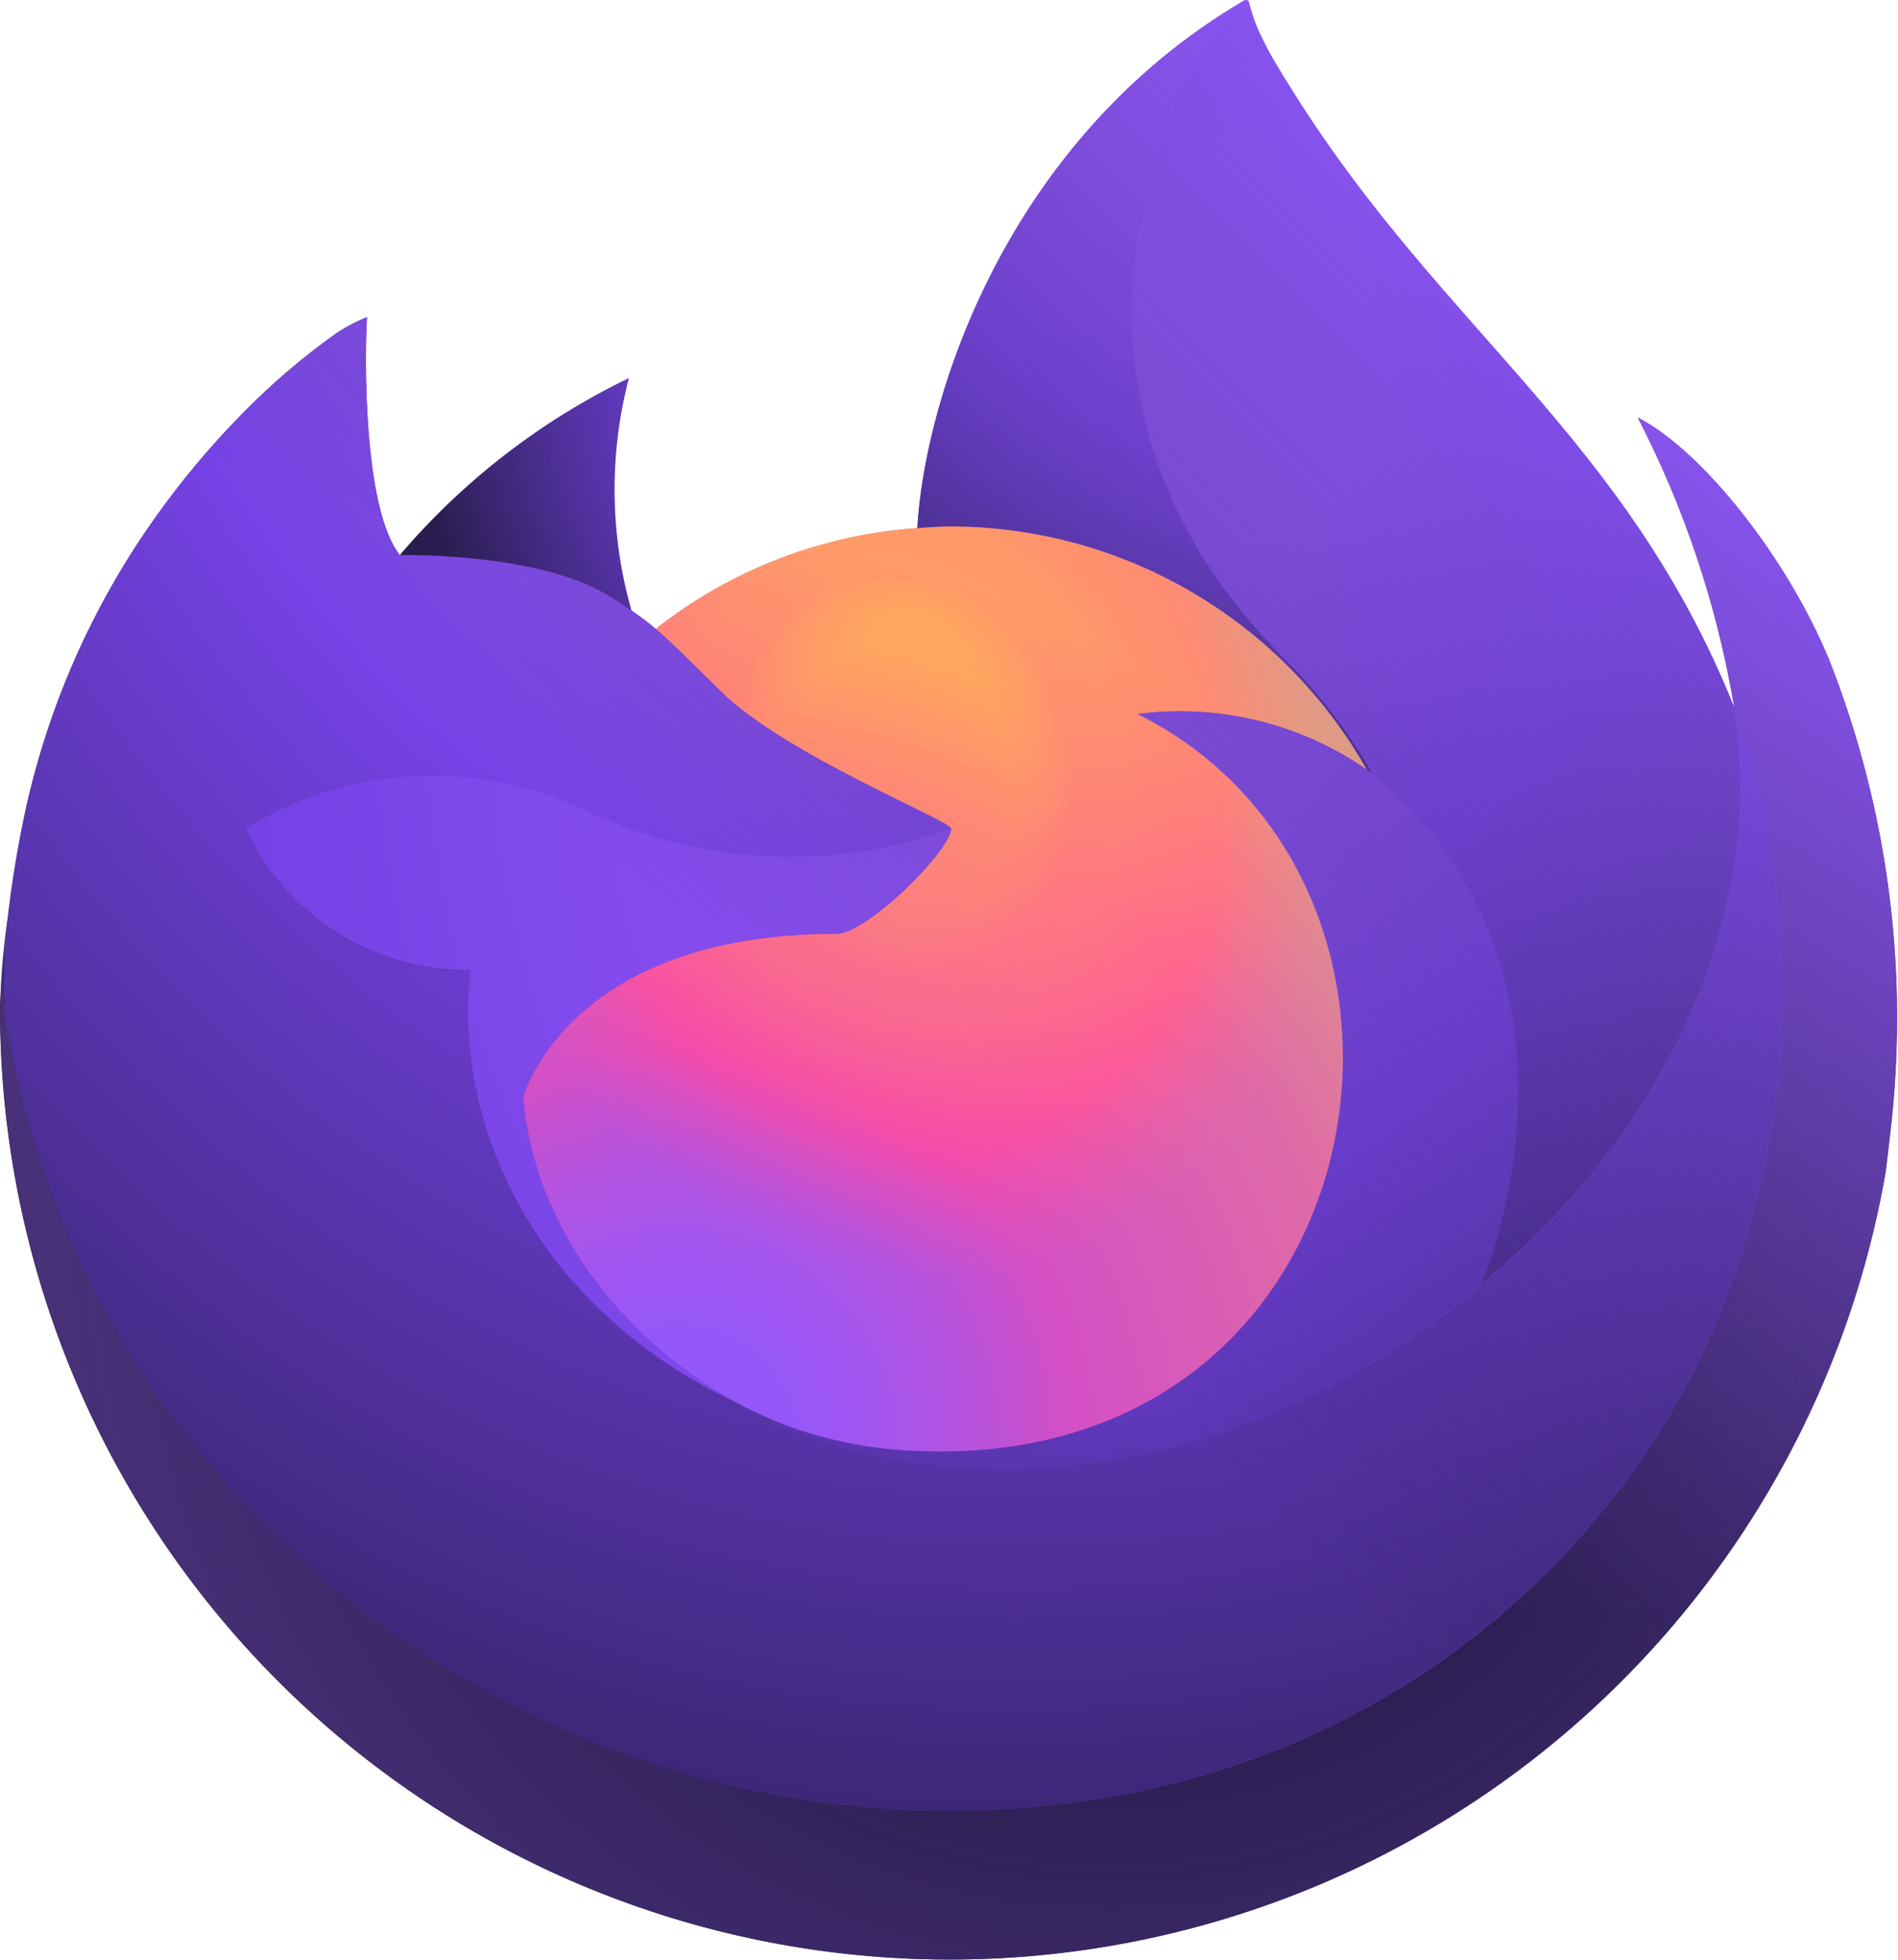 <svg width="248" height="256" viewBox="0 0 248 256" fill="none" xmlns="http://www.w3.org/2000/svg">
<path d="M238.898 85.959C233.506 72.986 222.569 58.978 214.005 54.55C220.112 66.377 224.351 79.078 226.572 92.202L226.594 92.41C212.564 57.448 188.782 43.328 169.348 12.624C168.365 11.071 167.382 9.515 166.424 7.873C165.877 6.935 165.438 6.089 165.057 5.311C164.251 3.751 163.63 2.101 163.207 0.397C163.207 0.318 163.179 0.242 163.127 0.183C163.075 0.124 163.003 0.086 162.925 0.077C162.849 0.056 162.768 0.056 162.691 0.077C162.675 0.077 162.65 0.105 162.63 0.112C162.611 0.118 162.57 0.147 162.541 0.16L162.589 0.077C131.42 18.326 120.839 52.104 119.878 69.009C107.427 69.863 95.521 74.45 85.716 82.171C84.693 81.305 83.624 80.495 82.514 79.744C79.687 69.848 79.567 59.374 82.165 49.415C70.719 54.959 60.548 62.82 52.297 72.499H52.239C47.321 66.265 47.667 45.71 47.949 41.417C46.494 42.002 45.105 42.739 43.806 43.616C39.464 46.715 35.406 50.192 31.678 54.006C27.429 58.313 23.549 62.969 20.078 67.924V67.943V67.921C12.101 79.228 6.442 92.003 3.429 105.509L3.263 106.329C3.029 107.42 2.187 112.889 2.043 114.077C2.043 114.169 2.023 114.256 2.014 114.349C0.928 119.994 0.255 125.712 0 131.455V132.096C0.055 163.148 11.749 193.051 32.774 215.902C53.798 238.753 82.626 252.892 113.566 255.527C144.506 258.162 175.31 249.102 199.896 230.136C224.483 211.17 241.065 183.675 246.371 153.08C246.579 151.479 246.749 149.894 246.934 148.277C249.49 127.152 246.723 105.723 238.885 85.94L238.898 85.959ZM95.878 183.099C96.457 183.377 97.002 183.678 97.597 183.944L97.684 183.999C97.082 183.71 96.48 183.41 95.878 183.099ZM226.597 92.446V92.327L226.62 92.458L226.597 92.446Z" fill="url(#paint0_linear_124_951)"/>
<path d="M238.898 85.959C233.506 72.986 222.569 58.978 214.005 54.55C220.112 66.377 224.351 79.078 226.571 92.202V92.321L226.594 92.452C236.16 119.824 234.776 149.833 222.733 176.209C208.511 206.724 174.099 238.001 120.214 236.465C62.007 234.816 10.716 191.609 1.143 135.035C-0.602 126.112 1.143 121.588 2.02 114.336C0.823 119.969 0.156 125.701 0.025 131.459V132.099C0.08 163.151 11.774 193.054 32.799 215.905C53.824 238.756 82.652 252.895 113.592 255.53C144.531 258.165 175.335 249.105 199.922 230.139C224.508 211.173 241.091 183.678 246.396 153.083C246.604 151.482 246.774 149.897 246.96 148.28C249.516 127.155 246.749 105.726 238.911 85.943L238.898 85.959Z" fill="url(#paint1_radial_124_951)"/>
<path d="M238.898 85.959C233.506 72.986 222.569 58.978 214.005 54.55C220.112 66.377 224.351 79.078 226.571 92.202V92.321L226.594 92.452C236.16 119.824 234.776 149.833 222.733 176.209C208.511 206.724 174.099 238.001 120.214 236.465C62.007 234.816 10.716 191.609 1.143 135.035C-0.602 126.112 1.143 121.588 2.02 114.336C0.823 119.969 0.156 125.701 0.025 131.459V132.099C0.08 163.151 11.774 193.054 32.799 215.905C53.824 238.756 82.652 252.895 113.592 255.53C144.531 258.165 175.335 249.105 199.922 230.139C224.508 211.173 241.091 183.678 246.396 153.083C246.604 151.482 246.774 149.897 246.96 148.28C249.516 127.155 246.749 105.726 238.911 85.943L238.898 85.959Z" fill="url(#paint2_radial_124_951)"/>
<path d="M178.578 100.527C178.847 100.716 179.097 100.905 179.35 101.094C176.233 95.566 172.353 90.506 167.824 86.061C129.243 47.481 157.716 2.433 162.515 0.128L162.563 0.057C131.395 18.307 120.813 52.085 119.853 68.99C121.3 68.891 122.734 68.769 124.213 68.769C135.272 68.79 146.127 71.74 155.676 77.316C165.225 82.893 173.127 90.899 178.578 100.521V100.527Z" fill="url(#paint3_radial_124_951)"/>
<path d="M124.276 108.243C124.071 111.33 113.166 121.975 109.353 121.975C74.07 121.975 68.339 143.321 68.339 143.321C69.901 161.295 82.426 176.106 97.567 183.918C98.259 184.277 98.96 184.6 99.661 184.917C100.876 185.455 102.09 185.953 103.305 186.409C108.501 188.248 113.944 189.298 119.451 189.525C181.308 192.425 193.282 115.565 148.647 93.249C159.176 91.879 169.839 94.468 178.567 100.514C173.116 90.893 165.214 82.887 155.665 77.31C146.116 71.733 135.26 68.784 124.202 68.763C122.729 68.763 121.289 68.884 119.842 68.984C107.39 69.837 95.485 74.424 85.679 82.146C87.572 83.747 89.707 85.885 94.206 90.32C102.626 98.615 124.221 107.209 124.27 108.218L124.276 108.243Z" fill="url(#paint4_radial_124_951)"/>
<path d="M124.276 108.243C124.071 111.33 113.166 121.975 109.353 121.975C74.07 121.975 68.339 143.321 68.339 143.321C69.901 161.295 82.426 176.106 97.567 183.918C98.259 184.277 98.96 184.6 99.661 184.917C100.876 185.455 102.09 185.953 103.305 186.409C108.501 188.248 113.944 189.298 119.451 189.525C181.308 192.425 193.282 115.565 148.647 93.249C159.176 91.879 169.839 94.468 178.567 100.514C173.116 90.893 165.214 82.887 155.665 77.31C146.116 71.733 135.26 68.784 124.202 68.763C122.729 68.763 121.289 68.884 119.842 68.984C107.39 69.837 95.485 74.424 85.679 82.146C87.572 83.747 89.707 85.885 94.206 90.32C102.626 98.615 124.221 107.209 124.27 108.218L124.276 108.243Z" fill="url(#paint5_radial_124_951)"/>
<path d="M79.903 78.051C80.909 78.691 81.738 79.248 82.465 79.751C79.638 69.854 79.517 59.38 82.116 49.421C70.669 54.966 60.498 62.826 52.247 72.505C52.852 72.489 70.852 72.166 79.903 78.051Z" fill="url(#paint6_radial_124_951)"/>
<path d="M1.121 135.041C10.698 191.615 61.986 234.838 120.193 236.471C174.077 237.995 208.496 206.715 222.711 176.215C234.755 149.84 236.139 119.83 226.572 92.458V92.34C226.572 92.247 226.553 92.192 226.572 92.221L226.595 92.43C230.997 121.172 216.378 149.004 193.521 167.862L193.451 168.022C148.915 204.297 106.301 189.902 97.688 184.03C97.086 183.742 96.484 183.442 95.882 183.131C69.919 170.721 59.191 147.08 61.496 126.781C55.333 126.872 49.276 125.174 44.059 121.892C38.841 118.61 34.688 113.886 32.101 108.291C38.917 104.116 46.688 101.756 54.675 101.435C62.661 101.114 70.597 102.844 77.725 106.46C92.419 113.129 109.138 113.787 124.31 108.291C124.262 107.283 102.667 98.686 94.246 90.393C89.748 85.959 87.612 83.823 85.72 82.219C84.697 81.353 83.629 80.543 82.518 79.792C81.782 79.29 80.953 78.745 79.957 78.092C70.906 72.207 52.906 72.531 52.31 72.547H52.253C47.335 66.313 47.681 45.758 47.962 41.465C46.507 42.05 45.119 42.787 43.819 43.664C39.478 46.763 35.419 50.24 31.691 54.054C27.428 58.349 23.531 62.994 20.044 67.94C12.066 79.247 6.408 92.019 3.395 105.525C3.334 105.778 -1.075 125.052 1.099 135.048L1.121 135.041Z" fill="url(#paint7_radial_124_951)"/>
<path d="M167.821 86.055C172.351 90.504 176.232 95.57 179.347 101.103C180.029 101.619 180.666 102.131 181.208 102.627C209.341 128.561 194.6 165.221 193.502 167.814C216.356 148.985 230.962 121.133 226.576 92.382C212.539 57.387 188.732 43.267 169.329 12.563C168.346 11.01 167.363 9.454 166.406 7.812C165.859 6.874 165.42 6.029 165.039 5.251C164.233 3.69 163.612 2.041 163.188 0.336C163.189 0.257 163.161 0.181 163.109 0.122C163.057 0.063 162.985 0.025 162.907 0.016C162.83 -0.005 162.749 -0.005 162.673 0.016C162.657 0.016 162.631 0.045 162.612 0.051C162.593 0.057 162.551 0.086 162.522 0.099C157.723 2.375 129.257 47.452 167.837 86.001L167.821 86.055Z" fill="url(#paint8_radial_124_951)"/>
<path d="M181.203 102.64C180.662 102.144 180.025 101.632 179.343 101.116C179.09 100.927 178.84 100.738 178.571 100.549C169.843 94.503 159.18 91.915 148.651 93.284C193.283 115.601 181.309 192.441 119.455 189.56C113.948 189.333 108.505 188.283 103.309 186.445C102.094 185.99 100.88 185.493 99.665 184.953C98.964 184.632 98.263 184.312 97.571 183.954L97.658 184.008C106.283 189.896 148.885 204.281 193.421 168L193.491 167.84C194.602 165.246 209.343 128.587 181.197 102.653L181.203 102.64Z" fill="url(#paint9_radial_124_951)"/>
<path d="M68.344 143.302C68.344 143.302 74.072 121.956 109.358 121.956C113.171 121.956 124.086 111.31 124.281 108.224C109.11 113.719 92.39 113.062 77.697 106.393C70.568 102.777 62.633 101.047 54.646 101.368C46.66 101.688 38.888 104.049 32.072 108.224C34.659 113.818 38.813 118.543 44.03 121.825C49.247 125.106 55.304 126.805 61.467 126.714C59.168 147.003 69.894 170.641 95.853 183.064C96.433 183.342 96.977 183.643 97.573 183.909C82.419 176.081 69.907 161.276 68.344 143.311V143.302Z" fill="url(#paint10_radial_124_951)"/>
<path d="M238.899 85.959C233.507 72.986 222.57 58.978 214.005 54.55C220.113 66.377 224.352 79.078 226.572 92.202L226.594 92.41C212.565 57.448 188.782 43.328 169.348 12.624C168.365 11.071 167.382 9.515 166.425 7.873C165.877 6.935 165.439 6.089 165.058 5.311C164.252 3.751 163.631 2.101 163.207 0.397C163.208 0.318 163.179 0.242 163.127 0.183C163.075 0.124 163.004 0.086 162.925 0.077C162.849 0.056 162.768 0.056 162.692 0.077C162.676 0.077 162.65 0.105 162.631 0.112C162.612 0.118 162.57 0.147 162.541 0.16L162.589 0.077C131.421 18.326 120.839 52.104 119.879 69.009C121.326 68.91 122.76 68.788 124.239 68.788C135.297 68.81 146.153 71.759 155.702 77.336C165.251 82.912 173.153 90.918 178.604 100.54C169.876 94.494 159.213 91.905 148.684 93.275C193.316 115.591 181.342 192.432 119.488 189.55C113.981 189.324 108.538 188.274 103.342 186.435C102.127 185.98 100.913 185.483 99.698 184.943C98.997 184.623 98.296 184.303 97.604 183.944L97.691 183.999C97.089 183.71 96.487 183.41 95.885 183.099C96.464 183.377 97.009 183.678 97.604 183.944C82.451 176.113 69.938 161.308 68.376 143.347C68.376 143.347 74.104 122.001 109.39 122.001C113.203 122.001 124.118 111.355 124.313 108.269C124.265 107.26 102.669 98.663 94.249 90.371C89.75 85.936 87.615 83.801 85.723 82.197C84.7 81.331 83.631 80.521 82.521 79.77C79.694 69.873 79.573 59.4 82.172 49.44C70.725 54.985 60.555 62.846 52.303 72.525H52.246C47.328 66.291 47.674 45.736 47.955 41.443C46.501 42.027 45.112 42.764 43.812 43.642C39.471 46.74 35.413 50.217 31.684 54.032C27.436 58.339 23.556 62.994 20.085 67.949C12.108 79.257 6.449 92.028 3.436 105.534L3.269 106.354C3.036 107.446 1.989 112.991 1.838 114.182C0.881 119.906 0.269 125.683 0.007 131.481V132.121C0.062 163.173 11.756 193.076 32.781 215.927C53.805 238.778 82.633 252.917 113.573 255.552C144.513 258.188 175.317 249.128 199.903 230.162C224.49 211.195 241.072 183.701 246.378 153.105C246.586 151.504 246.756 149.92 246.941 148.303C249.497 127.178 246.73 105.749 238.892 85.965L238.899 85.959Z" fill="url(#paint11_linear_124_951)"/>
<defs>
<linearGradient id="paint0_linear_124_951" x1="235.345" y1="65.788" x2="20.721" y2="201.129" gradientUnits="userSpaceOnUse">
<stop stop-color="#9658F9"/>
<stop offset="0.13" stop-color="#9356F4"/>
<stop offset="0.29" stop-color="#8951E5"/>
<stop offset="0.46" stop-color="#7A49CD"/>
<stop offset="0.64" stop-color="#643DAB"/>
<stop offset="0.82" stop-color="#492E81"/>
<stop offset="1" stop-color="#291D4F"/>
</linearGradient>
<radialGradient id="paint1_radial_124_951" cx="0" cy="0" r="1" gradientUnits="userSpaceOnUse" gradientTransform="translate(204.508 40.81) rotate(112.862) scale(258.513 273.214)">
<stop stop-color="#9658F9"/>
<stop offset="0.65" stop-color="#291D4F"/>
</radialGradient>
<radialGradient id="paint2_radial_124_951" cx="0" cy="0" r="1" gradientUnits="userSpaceOnUse" gradientTransform="translate(145.175 158.856) scale(258.466 258.174)">
<stop offset="0.25" stop-color="#AB71FF" stop-opacity="0"/>
<stop offset="0.42" stop-color="#9462E0" stop-opacity="0.18"/>
<stop offset="0.73" stop-color="#573B8D" stop-opacity="0.65"/>
<stop offset="0.94" stop-color="#291D4F"/>
</radialGradient>
<radialGradient id="paint3_radial_124_951" cx="0" cy="0" r="1" gradientUnits="userSpaceOnUse" gradientTransform="translate(176.254 -5.372) scale(186.792 186.846)">
<stop offset="0.18" stop-color="#9658F9"/>
<stop offset="0.33" stop-color="#7E48EA"/>
<stop offset="0.37" stop-color="#7542E5"/>
<stop offset="0.41" stop-color="#6A3DD0"/>
<stop offset="0.48" stop-color="#5332A2"/>
<stop offset="0.56" stop-color="#41297E"/>
<stop offset="0.63" stop-color="#342264"/>
<stop offset="0.69" stop-color="#2C1E54"/>
<stop offset="0.74" stop-color="#291D4F"/>
</radialGradient>
<radialGradient id="paint4_radial_124_951" cx="0" cy="0" r="1" gradientUnits="userSpaceOnUse" gradientTransform="translate(88.106 189.486) scale(123.18 123.181)">
<stop offset="0.07" stop-color="#9358FC"/>
<stop offset="0.13" stop-color="#9857F8"/>
<stop offset="0.21" stop-color="#A755EB"/>
<stop offset="0.3" stop-color="#BF52D7"/>
<stop offset="0.39" stop-color="#E14EBA"/>
<stop offset="0.42" stop-color="#EF4CAF"/>
<stop offset="0.74" stop-color="#FF7583"/>
<stop offset="0.97" stop-color="#FFB753"/>
</radialGradient>
<radialGradient id="paint5_radial_124_951" cx="0" cy="0" r="1" gradientUnits="userSpaceOnUse" gradientTransform="translate(117.788 101.152) rotate(-13.897) scale(65.255 76.66)">
<stop offset="0.22" stop-color="#FFB653" stop-opacity="0.3"/>
<stop offset="0.34" stop-color="#FF807A" stop-opacity="0.5"/>
<stop offset="0.44" stop-color="#FF7781" stop-opacity="0.48"/>
<stop offset="0.57" stop-color="#FF5C94" stop-opacity="0.43"/>
<stop offset="0.64" stop-color="#FF4AA2" stop-opacity="0.4"/>
<stop offset="0.86" stop-color="#9658F9" stop-opacity="0.3"/>
</radialGradient>
<radialGradient id="paint6_radial_124_951" cx="0" cy="0" r="1" gradientUnits="userSpaceOnUse" gradientTransform="translate(141.847 42.737) scale(88.534 88.58)">
<stop offset="0.03" stop-color="#9658F9"/>
<stop offset="0.62" stop-color="#7542E5"/>
<stop offset="0.72" stop-color="#6339C2"/>
<stop offset="0.93" stop-color="#37246B"/>
<stop offset="1" stop-color="#291D4F"/>
</radialGradient>
<radialGradient id="paint7_radial_124_951" cx="0" cy="0" r="1" gradientUnits="userSpaceOnUse" gradientTransform="translate(155.893 -64.584) rotate(102.866) scale(362.824 284.919)">
<stop offset="0.2" stop-color="#AB71FF"/>
<stop offset="0.29" stop-color="#A46BFC"/>
<stop offset="0.41" stop-color="#9059F2"/>
<stop offset="0.54" stop-color="#7542E5"/>
<stop offset="0.64" stop-color="#6239BF"/>
<stop offset="0.94" stop-color="#291D4F"/>
</radialGradient>
<radialGradient id="paint8_radial_124_951" cx="0" cy="0" r="1" gradientUnits="userSpaceOnUse" gradientTransform="translate(163.456 46.462) rotate(83.977) scale(276.76 181.845)">
<stop offset="0.09" stop-color="#9658F9"/>
<stop offset="0.14" stop-color="#8C51F3"/>
<stop offset="0.26" stop-color="#7542E5"/>
<stop offset="0.29" stop-color="#6E3ED6"/>
<stop offset="0.4" stop-color="#5533A6"/>
<stop offset="0.5" stop-color="#422980"/>
<stop offset="0.59" stop-color="#342365"/>
<stop offset="0.67" stop-color="#2C1E55"/>
<stop offset="0.74" stop-color="#291D4F"/>
</radialGradient>
<radialGradient id="paint9_radial_124_951" cx="0" cy="0" r="1" gradientUnits="userSpaceOnUse" gradientTransform="translate(139.754 75.665) scale(235.877 235.53)">
<stop stop-color="#9658F9"/>
<stop offset="0.12" stop-color="#9155F6"/>
<stop offset="0.25" stop-color="#834CEE"/>
<stop offset="0.34" stop-color="#7542E5"/>
<stop offset="0.78" stop-color="#291D4F"/>
</radialGradient>
<radialGradient id="paint10_radial_124_951" cx="0" cy="0" r="1" gradientUnits="userSpaceOnUse" gradientTransform="translate(202.039 89.216) scale(257.594 257.845)">
<stop offset="0.19" stop-color="#9658F9"/>
<stop offset="0.49" stop-color="#834BED"/>
<stop offset="0.66" stop-color="#7542E5"/>
<stop offset="0.7" stop-color="#6B3DD2"/>
<stop offset="0.79" stop-color="#52319F"/>
<stop offset="0.91" stop-color="#291D4F"/>
</radialGradient>
<linearGradient id="paint11_linear_124_951" x1="220.048" y1="38.672" x2="44.935" y2="213.965" gradientUnits="userSpaceOnUse">
<stop stop-color="#9059FF" stop-opacity="0.9"/>
<stop offset="0.61" stop-color="#291D4F" stop-opacity="0"/>
</linearGradient>
</defs>
</svg>
